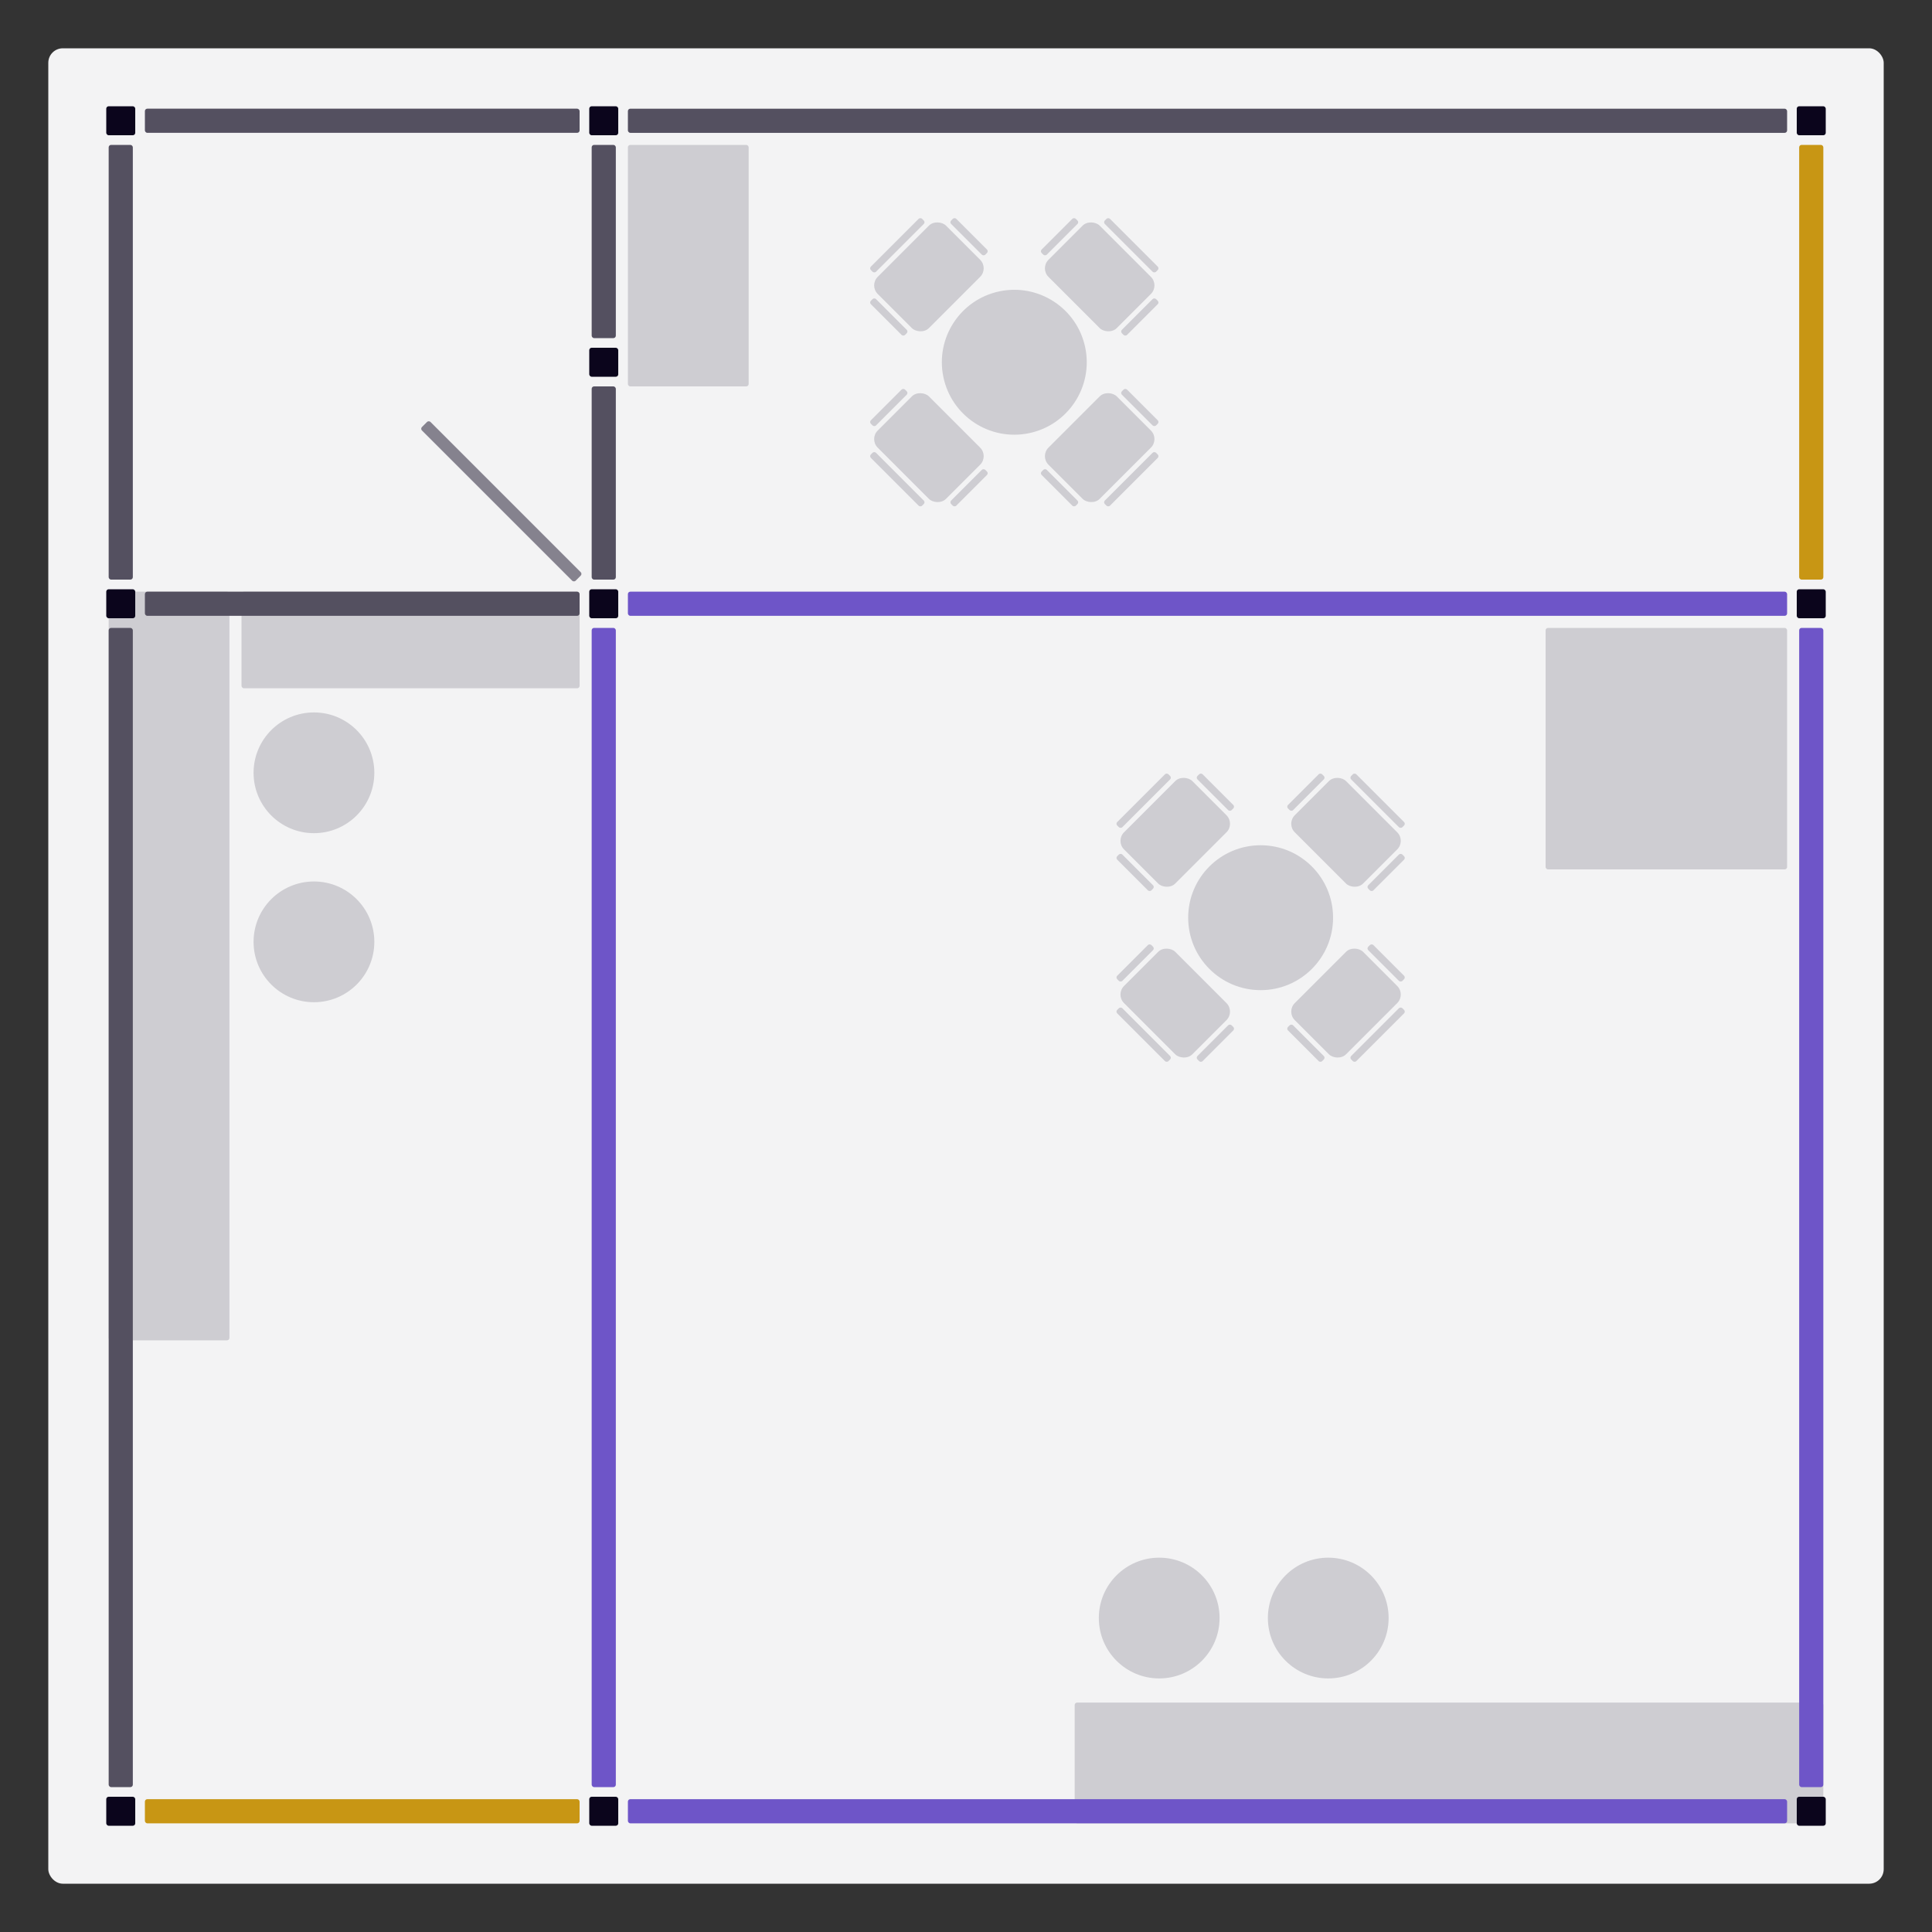 <?xml version="1.0" encoding="UTF-8"?>
<svg xmlns="http://www.w3.org/2000/svg" width="800" height="800" version="1.1" viewBox="0 0 800 800">
  <rect x="0" y="0" width="800" height="800" fill="#333333" stroke="none"/>
  <!-- Generator: Adobe Illustrator 29.5.0, SVG Export Plug-In . SVG Version: 2.1.0 Build 137)  -->
  <defs>
    <style>
      .st0 {
        fill: #c89614;
      }

      .st1 {
        fill: #85828e;
      }

      .st2 {
        fill: #6e55c8;
      }

      .st3 {
        fill: #0b051c;
      }

      .st4 {
        fill: #cecdd2;
      }

      .st5 {
        fill: #f3f3f4;
      }

      .st6 {
        fill: #545060;
      }
    </style>
  </defs>
  <g id="Floor">
    <rect class="st5" x="20" y="20" width="760" height="760" rx="6" ry="6"/>
  </g>
  <g id="Showcase">
    <rect class="st4" x="640" y="260" width="100" height="100" rx="1" ry="1"/>
    <rect class="st4" x="260" y="60" width="50" height="100" rx="1" ry="1"/>
  </g>
  <g id="Desk">
    <rect class="st4" x="445" y="705" width="310" height="50" rx="1" ry="1"/>
    <rect class="st4" x="45" y="245" width="50" height="310" rx="1" ry="1"/>
    <rect class="st4" x="100.002" y="245.002" width="140.004" height="39.998" rx="1" ry="1"/>
  </g>
  <g id="Bar_x5F_Stools">
    <circle class="st4" cx="480" cy="670" r="25"/>
    <circle class="st4" cx="550" cy="670" r="25"/>
    <circle class="st4" cx="130" cy="320" r="25"/>
    <circle class="st4" cx="130" cy="390" r="25"/>
  </g>
  <g id="Table_x5F_Chairs">
    <rect class="st4" x="472.062" y="413.438" width="3" height="29.996" rx="1" ry="1" transform="translate(-164.247 460.346) rotate(-45)"/>
    <rect class="st4" x="460.029" y="397.237" width="20" height="3" rx="1" ry="1" transform="translate(-144.282 449.151) rotate(-45)"/>
    <rect class="st4" x="493.262" y="430.47" width="20" height="3" rx="1" ry="1" transform="translate(-158.047 482.383) rotate(-45)"/>
    <rect class="st4" x="471.643" y="395.354" width="30" height="40" rx="5" ry="5" transform="translate(-151.166 465.761) rotate(-45)"/>
    <rect class="st4" x="568.936" y="316.564" width="3" height="29.996" rx="1" ry="1" transform="translate(-67.373 500.473) rotate(-45)"/>
    <rect class="st4" x="530.74" y="326.526" width="20" height="3" rx="1" ry="1" transform="translate(-73.57 478.44) rotate(-45)"/>
    <rect class="st4" x="563.973" y="359.759" width="20" height="3" rx="1" ry="1" transform="translate(-87.335 511.673) rotate(-45)"/>
    <rect class="st4" x="542.354" y="324.643" width="30" height="40" rx="5" ry="5" transform="translate(-80.455 495.051) rotate(-45)"/>
    <rect class="st4" x="458.566" y="330.062" width="29.996" height="3" rx="1" ry="1" transform="translate(-95.746 431.973) rotate(-45)"/>
    <rect class="st4" x="501.762" y="318.029" width="3" height="20" rx="1" ry="1" transform="translate(-84.549 451.939) rotate(-45)"/>
    <rect class="st4" x="468.529" y="351.262" width="3" height="20" rx="1" ry="1" transform="translate(-117.782 438.174) rotate(-45)"/>
    <rect class="st4" x="466.645" y="329.642" width="40" height="30" rx="5" ry="5" transform="translate(-101.164 445.052) rotate(-45)"/>
    <rect class="st4" x="555.439" y="426.936" width="29.996" height="3" rx="1" ry="1" transform="translate(-135.872 528.847) rotate(-45)"/>
    <rect class="st4" x="572.473" y="388.74" width="3" height="20" rx="1" ry="1" transform="translate(-113.839 522.651) rotate(-45)"/>
    <rect class="st4" x="539.24" y="421.973" width="3" height="20" rx="1" ry="1" transform="translate(-147.071 508.885) rotate(-45)"/>
    <rect class="st4" x="537.356" y="400.354" width="40" height="30" rx="5" ry="5" transform="translate(-130.454 515.763) rotate(-45)"/>
    <circle class="st4" cx="521.999" cy="379.999" r="30"/>
    <rect class="st4" x="356.566" y="100.062" width="29.996" height="3" rx="1" ry="1" transform="translate(37.014 292.484) rotate(-45)"/>
    <rect class="st4" x="399.762" y="88.029" width="3" height="20" rx="1" ry="1" transform="translate(48.211 312.449) rotate(-45)"/>
    <rect class="st4" x="366.53" y="121.262" width="3" height="20" rx="1" ry="1" transform="translate(14.978 298.684) rotate(-45)"/>
    <rect class="st4" x="364.646" y="99.643" width="40" height="30" rx="5" ry="5" transform="translate(31.596 305.564) rotate(-45)"/>
    <rect class="st4" x="453.44" y="196.936" width="29.996" height="3" rx="1" ry="1" transform="translate(-3.112 389.359) rotate(-45)"/>
    <rect class="st4" x="470.473" y="158.74" width="3" height="20" rx="1" ry="1" transform="translate(18.921 383.16) rotate(-45)"/>
    <rect class="st4" x="437.241" y="191.973" width="3" height="20" rx="1" ry="1" transform="translate(-14.312 369.395) rotate(-45)"/>
    <rect class="st4" x="435.357" y="170.354" width="40" height="30" rx="5" ry="5" transform="translate(2.306 376.275) rotate(-45)"/>
    <rect class="st4" x="466.938" y="86.566" width="3" height="29.996" rx="1" ry="1" transform="translate(65.386 360.984) rotate(-45)"/>
    <rect class="st4" x="461.971" y="129.762" width="20" height="3" rx="1" ry="1" transform="translate(45.422 372.182) rotate(-45)"/>
    <rect class="st4" x="428.738" y="96.529" width="20" height="3" rx="1" ry="1" transform="translate(59.188 338.95) rotate(-45)"/>
    <rect class="st4" x="440.358" y="94.645" width="30" height="40" rx="5" ry="5" transform="translate(52.304 355.564) rotate(-45)"/>
    <rect class="st4" x="370.064" y="183.44" width="3" height="29.996" rx="1" ry="1" transform="translate(-31.488 320.858) rotate(-45)"/>
    <rect class="st4" x="391.26" y="200.473" width="20" height="3" rx="1" ry="1" transform="translate(-25.289 342.893) rotate(-45)"/>
    <rect class="st4" x="358.028" y="167.24" width="20" height="3" rx="1" ry="1" transform="translate(-11.524 309.66) rotate(-45)"/>
    <rect class="st4" x="369.647" y="165.357" width="30" height="40" rx="5" ry="5" transform="translate(-18.407 326.275) rotate(-45)"/>
    <circle class="st4" cx="420.001" cy="149.999" r="30" transform="translate(-21.799 89.06) rotate(-11.8)"/>
  </g>
  <g id="Doors">
    <rect class="st1" x="205.088" y="162.587" width="5" height="90.001" rx="1" ry="1" transform="translate(-85.985 207.593) rotate(-45.001)"/>
  </g>
  <g id="Construction">
    <rect class="st6" x="45" y="60" width="10" height="180" rx="1" ry="1"/>
    <rect class="st6" x="245" y="60" width="10" height="80" rx="1" ry="1"/>
    <rect class="st6" x="245" y="160" width="10" height="80" rx="1" ry="1"/>
    <rect class="st6" x="45" y="260" width="10" height="480" rx="1" ry="1"/>
    <rect class="st6" x="260" y="45.009" width="480" height="10" rx="1" ry="1"/>
    <rect class="st6" x="60" y="45.001" width="180" height="10" rx="1" ry="1"/>
    <rect class="st6" x="60" y="245" width="180" height="10" rx="1" ry="1"/>
  </g>
  <g id="BRANDING">
    <rect class="st0" x="745" y="60" width="10" height="180" rx="1" ry="1"/>
    <rect class="st2" x="245" y="260" width="10" height="480" rx="1" ry="1"/>
    <rect class="st2" x="745" y="260" width="10" height="480" rx="1" ry="1"/>
    <rect class="st2" x="260" y="245" width="480" height="10" rx="1" ry="1"/>
    <rect class="st2" x="260" y="745" width="480" height="10" rx="1" ry="1"/>
    <rect class="st0" x="60" y="745" width="180" height="10" rx="1" ry="1"/>
  </g>
  <g id="Pillars">
    <rect class="st3" x="744" y="244" width="12" height="12" rx="1" ry="1"/>
    <rect class="st3" x="744" y="44" width="12" height="12" rx="1" ry="1"/>
    <rect class="st3" x="744" y="744" width="12" height="12" rx="1" ry="1"/>
    <rect class="st3" x="44" y="244" width="12" height="12" rx="1" ry="1"/>
    <rect class="st3" x="244" y="244" width="12" height="12" rx="1" ry="1"/>
    <rect class="st3" x="44" y="44" width="12" height="12" rx="1" ry="1"/>
    <rect class="st3" x="44" y="744" width="12" height="12" rx="1" ry="1"/>
    <rect class="st3" x="244" y="44" width="12" height="12" rx="1" ry="1"/>
    <rect class="st3" x="244" y="144" width="12" height="12" rx="1" ry="1"/>
    <rect class="st3" x="244" y="744" width="12" height="12" rx="1" ry="1"/>
  </g>
</svg>